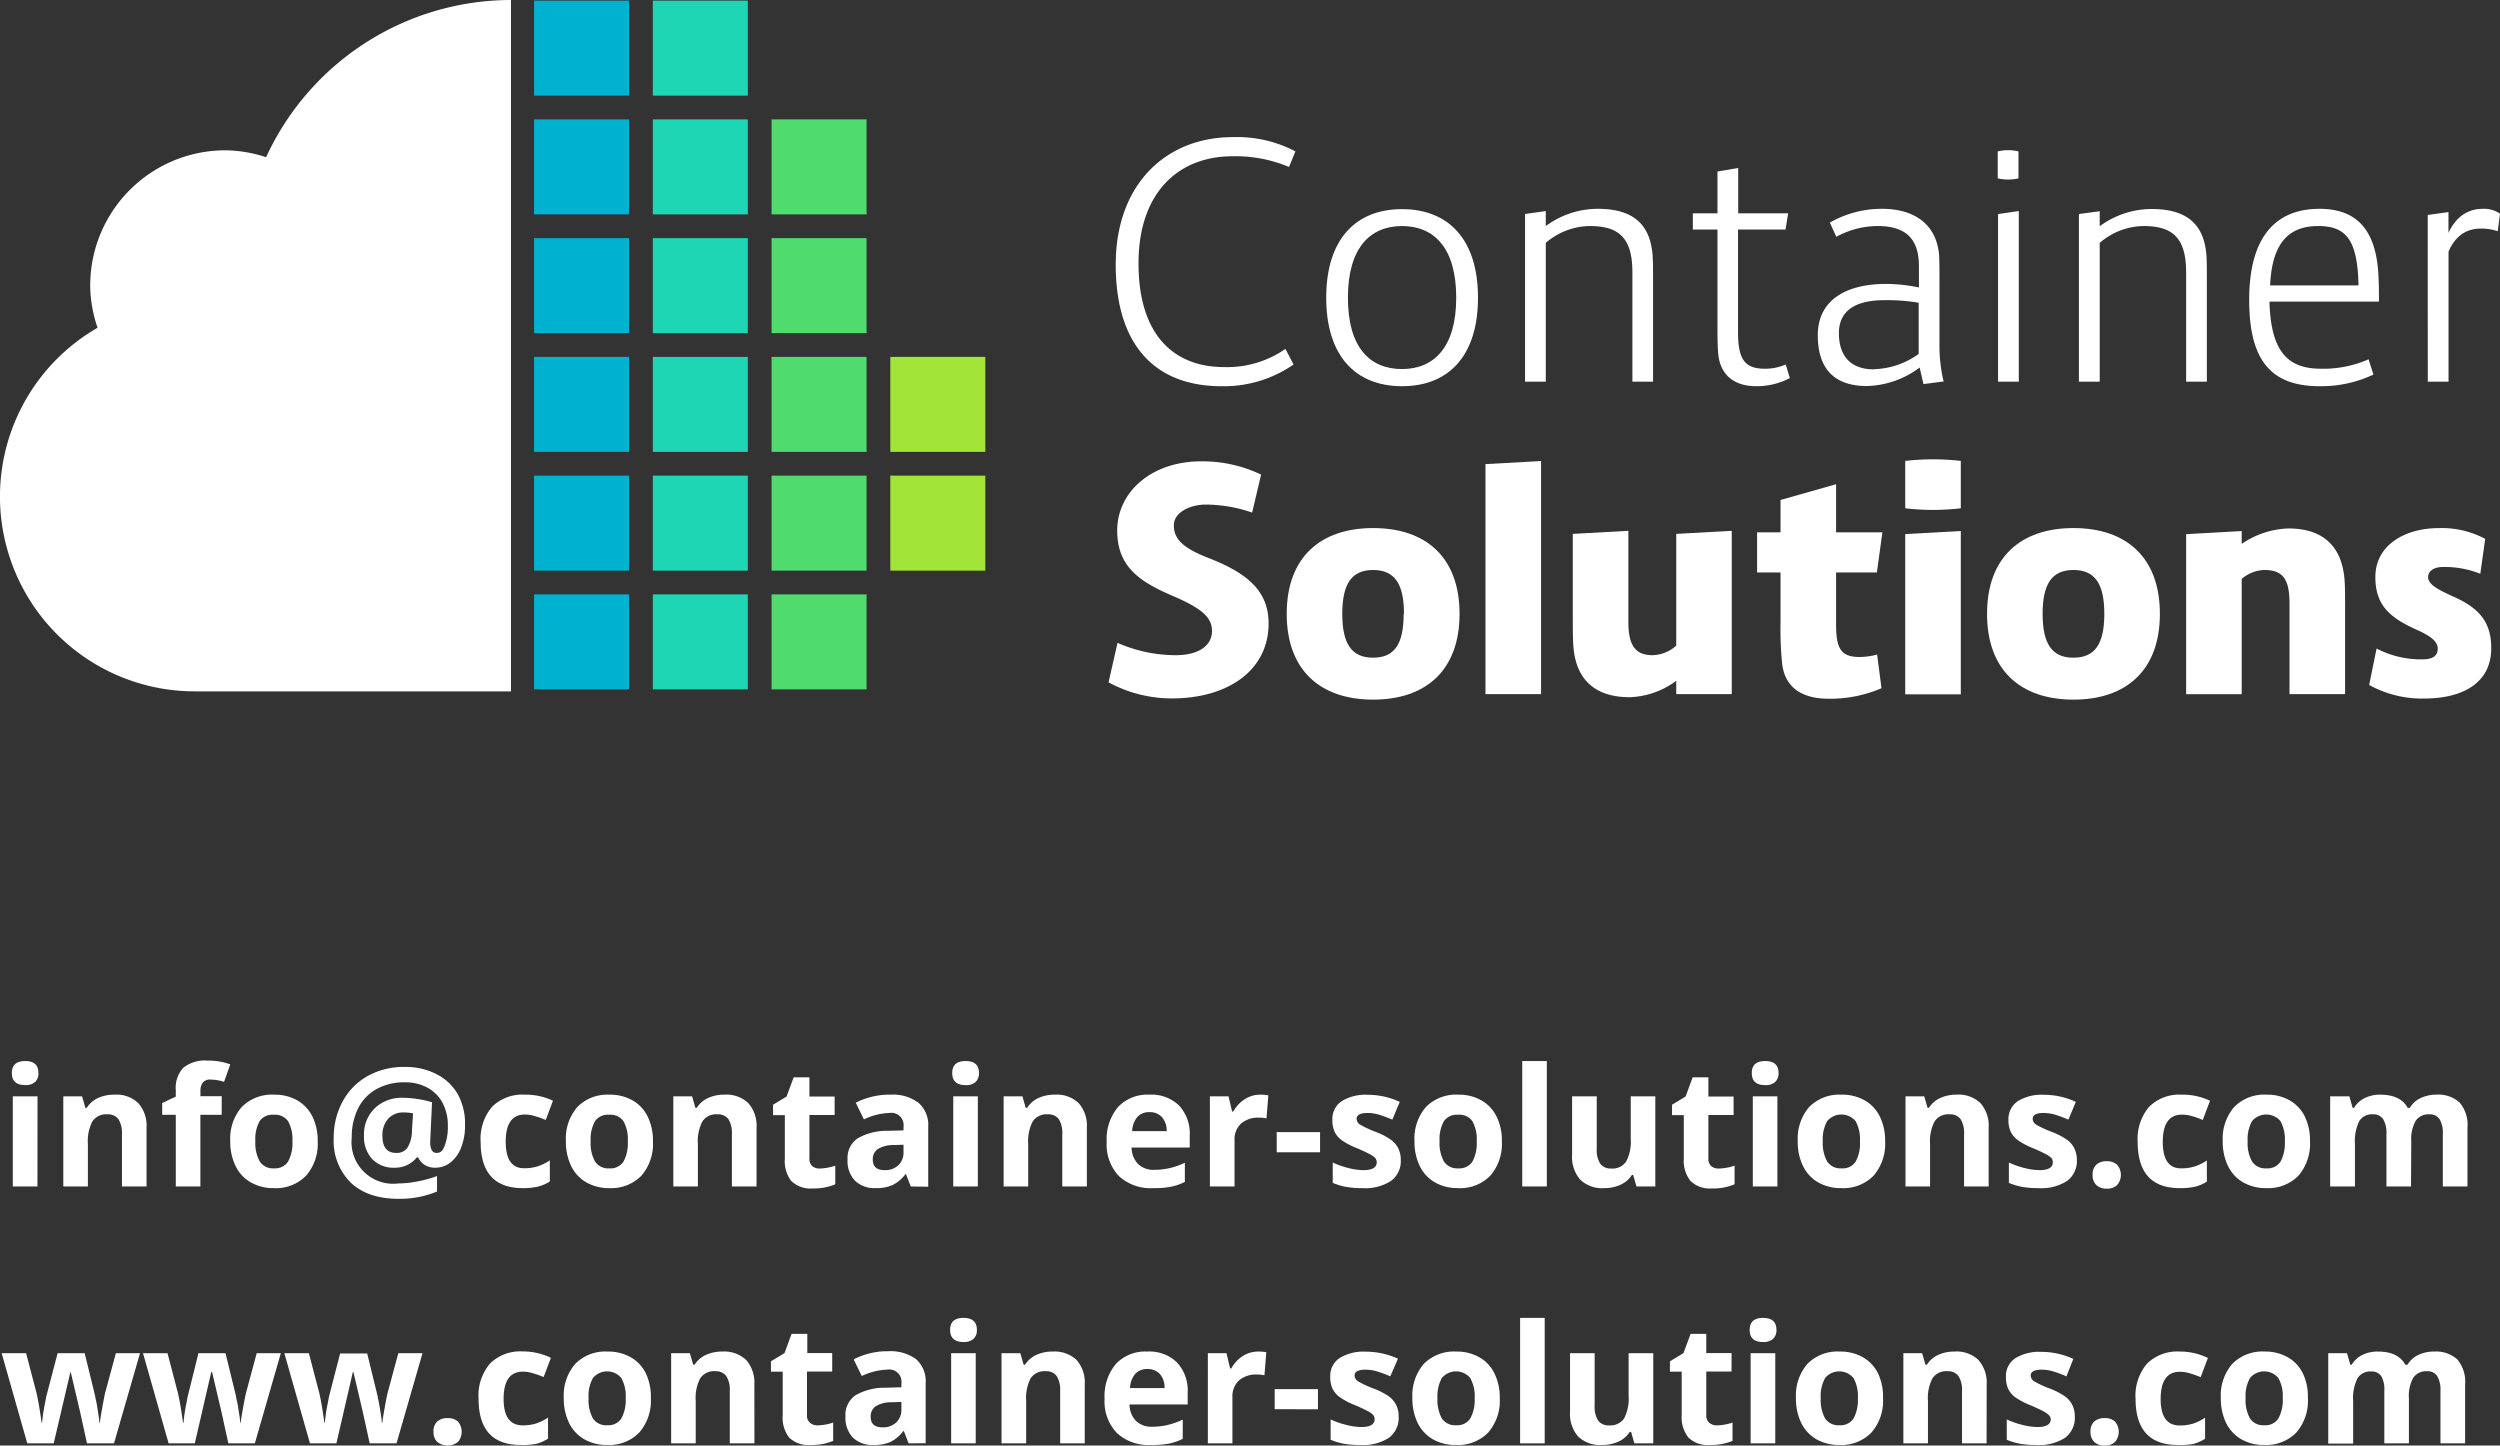 <svg xmlns="http://www.w3.org/2000/svg" viewBox="0 0 390.53 225.81"><rect x="0" y="0" width="390.53" height="225.81" fill="#333333" stroke="none"/><defs><style>.cls-1{fill:#fff;}.cls-2{fill:#00b1d0;}.cls-3{fill:#1ed6b3;}.cls-4{fill:#4fdb6d;}.cls-5{fill:#a2e538;}</style></defs><title>logo_emails</title><g id="Layer_2" data-name="Layer 2"><g id="Layer_1-2" data-name="Layer 1"><path class="cls-1" d="M79.82,108H30.52A30.43,30.43,0,0,1,15.24,51.2a20.82,20.82,0,0,1-1.15-6.59A21.13,21.13,0,0,1,35.22,23.48a20.88,20.88,0,0,1,6.35,1.08A42.16,42.16,0,0,1,79.82,0Z"/><rect class="cls-2" x="83.43" y="0.1" width="14.84" height="14.84"/><rect class="cls-3" x="101.98" y="0.1" width="14.84" height="14.84"/><rect class="cls-2" x="83.43" y="18.65" width="14.84" height="14.84"/><rect class="cls-3" x="101.98" y="18.65" width="14.84" height="14.84"/><rect class="cls-4" x="120.53" y="18.65" width="14.84" height="14.84"/><rect class="cls-2" x="83.43" y="37.2" width="14.84" height="14.84"/><rect class="cls-3" x="101.98" y="37.2" width="14.84" height="14.84"/><rect class="cls-4" x="120.53" y="37.2" width="14.84" height="14.84"/><rect class="cls-2" x="83.43" y="55.75" width="14.84" height="14.84"/><rect class="cls-3" x="101.98" y="55.75" width="14.84" height="14.84"/><rect class="cls-4" x="120.53" y="55.75" width="14.84" height="14.84"/><rect class="cls-5" x="139.08" y="55.75" width="14.84" height="14.84"/><rect class="cls-2" x="83.43" y="74.3" width="14.84" height="14.84"/><rect class="cls-3" x="101.98" y="74.3" width="14.84" height="14.84"/><rect class="cls-4" x="120.53" y="74.3" width="14.84" height="14.84"/><rect class="cls-5" x="139.08" y="74.3" width="14.84" height="14.84"/><rect class="cls-2" x="83.43" y="92.85" width="14.84" height="14.84"/><rect class="cls-3" x="101.98" y="92.85" width="14.84" height="14.84"/><rect class="cls-4" x="120.53" y="92.85" width="14.84" height="14.84"/><path class="cls-1" d="M174.29,41.33c0-12.56,7.86-19.91,18.29-19.91a19.65,19.65,0,0,1,9.78,2.23l-1,2.43a21.61,21.61,0,0,0-8.82-1.67c-8.56,0-14.69,5.78-14.69,16.72,0,11.65,5.93,16.21,13.32,16.21a15.88,15.88,0,0,0,9.63-2.84l1.27,2.44a19.1,19.1,0,0,1-11.3,3.39C180.93,60.33,174.29,54.45,174.29,41.33Z"/><path class="cls-1" d="M230.88,46.5c0,9.12-4.61,13.83-11.86,13.83s-11.85-4.71-11.85-13.83S211.78,32.67,219,32.67,230.88,37.33,230.88,46.5Zm-3.4,0c0-7.8-3.49-11.19-8.46-11.19s-8.46,3.39-8.46,11.19S214,57.65,219,57.65,227.48,54.25,227.48,46.5Z"/><path class="cls-1" d="M258.23,43.71V59.62H255V42.55c0-5.27-2-7.24-6.64-7.24a10.71,10.71,0,0,0-6.89,2.63V59.62h-3.24V33.43l3.24-.46v2.34a13.72,13.72,0,0,1,8.11-2.69c4.91,0,8.1,1.87,8.56,7.09C258.23,40.88,258.23,42,258.23,43.71Z"/><path class="cls-1" d="M279.6,59.06a11.12,11.12,0,0,1-5.21,1.27c-4.11,0-5.83-2.38-6-5.32-.1-1.37-.1-2.58-.1-4.41V35.86h-3.85V33.33h3.85V26.79l3.24-.55v7.09h7.8l-.41,2.53H271.5V51.92c0,4.36,1.16,5.68,4.2,5.68a8,8,0,0,0,3.25-.66Z"/><path class="cls-1" d="M300.47,60l-.6-2.59a14.21,14.21,0,0,1-8.26,2.89c-4.36,0-7.65-2-7.65-7.95,0-5.32,4.2-8,10.69-8a25.68,25.68,0,0,1,5.11.56V41.59c0-4-1.77-6.28-6.43-6.28A13.43,13.43,0,0,0,286.85,37l-1-2.23A16.29,16.29,0,0,1,294,32.62c5.22,0,8.61,2.58,8.92,7.4.05,1.16.05,2.33.05,4v9.57a23.73,23.73,0,0,0,.65,6Zm-7.75-2.33a12.47,12.47,0,0,0,7-2.38v-8a30.2,30.2,0,0,0-5.32-.4c-4.4,0-7.14,1.52-7.14,5.16S289.18,57.7,292.72,57.7Z"/><path class="cls-1" d="M312.07,23.65a7.09,7.09,0,0,1,3.24,0v4.21a7.09,7.09,0,0,1-3.24,0Zm.05,9.78,3.24-.46V59.62h-3.24Z"/><path class="cls-1" d="M344.74,43.71V59.62H341.5V42.55c0-5.27-2-7.24-6.63-7.24A10.67,10.67,0,0,0,328,37.94V59.62h-3.25V33.43L328,33v2.34a13.69,13.69,0,0,1,8.1-2.69c4.92,0,8.11,1.87,8.56,7.09C344.74,40.88,344.74,42,344.74,43.71Z"/><path class="cls-1" d="M370,56.13l.76,2.38a19.09,19.09,0,0,1-8.41,1.82c-7.65,0-11-4.1-11-13.47,0-10.14,4.35-14.24,11-14.24,5.88,0,8.76,3.39,9.17,10.08.1,1.67.1,2.79.1,4.41H354.52c.2,8,3,10.49,8.05,10.49A17.67,17.67,0,0,0,370,56.13Zm-15.4-11.55h13.83c-.15-7.1-1.93-9.27-6.28-9.27C357.61,35.31,354.92,37.84,354.62,44.58Z"/><path class="cls-1" d="M379.24,33.58l3.24-.45v3.24c1.27-2.74,3.29-3.75,5.32-3.75a4.36,4.36,0,0,1,2.73.76l-.35,2.74a7.93,7.93,0,0,0-2.69-.41c-2.33,0-4,1.27-5,3.6V59.62h-3.24Z"/><path class="cls-1" d="M173.17,106.59l1.4-6.17a22.56,22.56,0,0,0,9.07,1.93c4,0,5.69-1.78,5.69-3.76s-1.26-3.42-6.13-5.5c-5.06-2.17-8.68-4.48-8.68-10.22,0-6,5.36-10.8,13.07-10.8A21.1,21.1,0,0,1,197,74.14l-1.4,5.93a22.54,22.54,0,0,0-7.23-1.25c-2.51,0-5,1.25-5,3.23s1.15,3.47,5.4,5.11c5.83,2.27,9.4,5,9.4,10.22,0,7.38-6.41,11.72-15.09,11.72A20.69,20.69,0,0,1,173.17,106.59Z"/><path class="cls-1" d="M228,95.89c0,8.77-5.21,13.4-13.5,13.4S201,104.66,201,95.89s5.2-13.4,13.5-13.4S228,87.11,228,95.89Zm-8.68,0c0-4.73-1.49-6.85-4.82-6.85s-4.82,2.12-4.82,6.85,1.49,6.85,4.82,6.85S219.27,100.62,219.27,95.89Z"/><path class="cls-1" d="M232.05,72.5l8.68-.48v36.41h-8.68Z"/><path class="cls-1" d="M270.52,82.92v25.51h-8.67v-2.08a12.86,12.86,0,0,1-7.29,2.56c-5.64,0-8.39-3-8.77-7.86-.1-1.11-.1-2.75-.1-4.39V83.4l8.68-.48V97.14c0,3.72,1.11,5.21,3.81,5.21a5.82,5.82,0,0,0,3.67-1.49V83.4Z"/><path class="cls-1" d="M293.23,102.25l.68,5.26a20.24,20.24,0,0,1-8.25,1.64c-4.72,0-6.94-2.22-7.28-5.59a53.44,53.44,0,0,1-.24-6.37V89.43h-3.66V83.16h3.66V78.1l8.68-2.46v7.52h7.23l-.86,6.27h-6.37v8.2c0,3.76.82,5,3.67,5A10.81,10.81,0,0,0,293.23,102.25Z"/><path class="cls-1" d="M297.62,72a38.18,38.18,0,0,1,8.68,0V79.4a37.06,37.06,0,0,1-8.68,0Zm0,11.43,8.68-.48v25.51h-8.68Z"/><path class="cls-1" d="M337.4,95.89c0,8.77-5.21,13.4-13.5,13.4s-13.5-4.63-13.5-13.4,5.21-13.4,13.5-13.4S337.4,87.11,337.4,95.89Zm-8.68,0c0-4.73-1.49-6.85-4.82-6.85s-4.82,2.12-4.82,6.85,1.49,6.85,4.82,6.85S328.72,100.62,328.72,95.89Z"/><path class="cls-1" d="M366.33,94.73v13.7h-8.68V94.25c0-3.71-1-5.21-3.9-5.21a5.64,5.64,0,0,0-3.57,1.4v18H341.5v-25l8.68-.48v2a13.72,13.72,0,0,1,7.28-2.41c5.64,0,8.34,3,8.77,7.85C366.33,91.45,366.33,93.09,366.33,94.73Z"/><path class="cls-1" d="M370.09,107l1.16-5.69a15.05,15.05,0,0,0,7.13,1.69c1.79,0,2.42-.63,2.42-1.69s-1-1.93-3.43-3c-3.9-1.78-6.31-3.66-6.31-8.15,0-5.21,4.91-7.66,9.83-7.66a14.34,14.34,0,0,1,7.33,1.68l-.77,5.45a15,15,0,0,0-5.79-1.06c-1.54,0-2.36.68-2.36,1.59,0,1.11,1.5,1.93,3.86,3,4.43,1.93,6,4.29,6,8.1,0,5.55-4.63,7.86-10.47,7.86A17.14,17.14,0,0,1,370.09,107Z"/><path class="cls-1" d="M13.59,225.47l-1.08-4.92-1.46-6.22H11L8.39,225.47H4.26l-4-14.08H4.08l1.63,6.24c.26,1.11.52,2.65.79,4.62h.08a25.25,25.25,0,0,1,.44-3l.2-1.07L9,211.39h4.23l1.65,6.75c0,.19.08.46.16.82s.14.75.2,1.15.13.81.19,1.2.08.7.09.94h.08c.07-.61.21-1.44.4-2.49s.33-1.77.41-2.13l1.69-6.24h3.77l-4.06,14.08Z"/><path class="cls-1" d="M35.67,225.47l-1.08-4.92-1.46-6.22H33l-2.57,11.14H26.34l-4-14.08h3.83l1.63,6.24c.26,1.11.52,2.65.79,4.62h.08a25.25,25.25,0,0,1,.44-3l.2-1.07L31,211.39h4.23l1.65,6.75c0,.19.08.46.16.82s.14.75.2,1.15.13.81.19,1.2.08.7.09.94h.08c.07-.61.21-1.44.4-2.49s.33-1.77.42-2.13l1.68-6.24h3.77l-4.06,14.08Z"/><path class="cls-1" d="M57.75,225.47l-1.08-4.92-1.46-6.22h-.09l-2.57,11.14H48.42l-4-14.08h3.83l1.63,6.24c.26,1.11.52,2.65.79,4.62h.08a25.25,25.25,0,0,1,.44-3l.2-1.07,1.74-6.75h4.23L59,218.14c0,.19.09.46.16.82s.14.75.2,1.15.13.81.19,1.2.08.7.09.94h.08c.07-.61.21-1.44.4-2.49s.33-1.77.42-2.13l1.68-6.24H66l-4.06,14.08Z"/><path class="cls-1" d="M67.72,223.67a2.11,2.11,0,0,1,.56-1.6,2.31,2.31,0,0,1,1.65-.54,2.22,2.22,0,0,1,1.62.55,2.47,2.47,0,0,1,0,3.16,2.62,2.62,0,0,1-3.25,0A2.08,2.08,0,0,1,67.72,223.67Z"/><path class="cls-1" d="M81.33,225.72q-6.57,0-6.57-7.21A7.68,7.68,0,0,1,76.55,213a6.71,6.71,0,0,1,5.12-1.89,9.93,9.93,0,0,1,4.39,1l-1.14,3a15.87,15.87,0,0,0-1.69-.6,5.28,5.28,0,0,0-1.56-.24q-3,0-3,4.26c0,2.76,1,4.13,3,4.13a7.12,7.12,0,0,0,2.06-.29,7.46,7.46,0,0,0,1.88-.93v3.29a6.19,6.19,0,0,1-1.88.82A10.66,10.66,0,0,1,81.33,225.72Z"/><path class="cls-1" d="M101.67,218.41a7.54,7.54,0,0,1-1.81,5.37,6.55,6.55,0,0,1-5,1.94,7.12,7.12,0,0,1-3.58-.88,6.05,6.05,0,0,1-2.38-2.55,8.66,8.66,0,0,1-.83-3.88,7.55,7.55,0,0,1,1.8-5.37,6.61,6.61,0,0,1,5.07-1.91,7.05,7.05,0,0,1,3.57.88,5.83,5.83,0,0,1,2.38,2.53A8.42,8.42,0,0,1,101.67,218.41Zm-9.73,0a6,6,0,0,0,.68,3.16,2.48,2.48,0,0,0,2.24,1.07,2.42,2.42,0,0,0,2.21-1.07,6,6,0,0,0,.67-3.16,5.76,5.76,0,0,0-.68-3.14,2.88,2.88,0,0,0-4.44,0A5.78,5.78,0,0,0,91.94,218.41Z"/><path class="cls-1" d="M117.85,225.47H114v-8.22a3.89,3.89,0,0,0-.55-2.29,2,2,0,0,0-1.72-.76,2.59,2.59,0,0,0-2.33,1.08,6.62,6.62,0,0,0-.72,3.57v6.62h-3.84V211.39h2.93l.52,1.8h.21a4.08,4.08,0,0,1,1.77-1.54,6.05,6.05,0,0,1,2.57-.52,5,5,0,0,1,3.73,1.32,5.39,5.39,0,0,1,1.27,3.84Z"/><path class="cls-1" d="M127.74,222.66a8.08,8.08,0,0,0,2.41-.44v2.86a8.55,8.55,0,0,1-3.52.64,4.3,4.3,0,0,1-3.36-1.16,5.08,5.08,0,0,1-1-3.5v-6.79h-1.84v-1.62l2.12-1.28,1.1-3h2.46v3H130v2.88h-3.94v6.79a1.48,1.48,0,0,0,.46,1.21A1.82,1.82,0,0,0,127.74,222.66Z"/><path class="cls-1" d="M141.94,225.47l-.74-1.91h-.1a5.64,5.64,0,0,1-2,1.69,6.33,6.33,0,0,1-2.67.47,4.34,4.34,0,0,1-3.2-1.15,4.5,4.5,0,0,1-1.16-3.3,3.71,3.71,0,0,1,1.57-3.31,9.1,9.1,0,0,1,4.73-1.18l2.44-.07v-.62a1.91,1.91,0,0,0-2.19-2.14,10,10,0,0,0-4,1l-1.27-2.6a11.43,11.43,0,0,1,5.39-1.27,6.75,6.75,0,0,1,4.35,1.23,4.61,4.61,0,0,1,1.51,3.76v9.38ZM140.81,219l-1.49.05a4.74,4.74,0,0,0-2.49.6,1.9,1.9,0,0,0-.82,1.69c0,1.08.62,1.63,1.87,1.63a3,3,0,0,0,2.13-.77,2.72,2.72,0,0,0,.8-2Z"/><path class="cls-1" d="M148.42,207.75c0-1.25.7-1.88,2.09-1.88s2.09.63,2.09,1.88a1.81,1.81,0,0,1-.52,1.39,2.21,2.21,0,0,1-1.57.5C149.12,209.64,148.42,209,148.42,207.75Zm4,17.72h-3.84V211.39h3.84Z"/><path class="cls-1" d="M169.45,225.47h-3.84v-8.22a4,4,0,0,0-.54-2.29,2,2,0,0,0-1.73-.76,2.6,2.6,0,0,0-2.33,1.08,6.73,6.73,0,0,0-.71,3.57v6.62h-3.85V211.39h2.94l.52,1.8h.21a4.08,4.08,0,0,1,1.77-1.54,6,6,0,0,1,2.56-.52,5,5,0,0,1,3.73,1.32,5.34,5.34,0,0,1,1.27,3.84Z"/><path class="cls-1" d="M179.78,225.72a7.24,7.24,0,0,1-5.31-1.87,7.11,7.11,0,0,1-1.92-5.32,7.81,7.81,0,0,1,1.77-5.47,6.3,6.3,0,0,1,4.9-1.93,6.16,6.16,0,0,1,4.64,1.7,6.42,6.42,0,0,1,1.67,4.69v1.87h-9.09a3.78,3.78,0,0,0,1,2.56,3.45,3.45,0,0,0,2.55.92,10.26,10.26,0,0,0,2.4-.27,12.52,12.52,0,0,0,2.37-.84v3a8.7,8.7,0,0,1-2.15.75A14,14,0,0,1,179.78,225.72Zm-.54-11.86a2.45,2.45,0,0,0-1.91.77,3.57,3.57,0,0,0-.8,2.2h5.39a3.17,3.17,0,0,0-.74-2.2A2.55,2.55,0,0,0,179.24,213.86Z"/><path class="cls-1" d="M196.51,211.13a6,6,0,0,1,1.3.11l-.29,3.6a4.63,4.63,0,0,0-1.14-.12,4.06,4.06,0,0,0-2.86.94,3.4,3.4,0,0,0-1,2.65v7.16h-3.84V211.39h2.91l.57,2.37h.19a5.22,5.22,0,0,1,1.76-1.91A4.42,4.42,0,0,1,196.51,211.13Z"/><path class="cls-1" d="M199.12,220.13V217h6.76v3.15Z"/><path class="cls-1" d="M218.49,221.29a3.86,3.86,0,0,1-1.51,3.3,7.39,7.39,0,0,1-4.5,1.13,14.1,14.1,0,0,1-2.62-.2,10.66,10.66,0,0,1-2-.61v-3.18a13.43,13.43,0,0,0,2.42.85,10.07,10.07,0,0,0,2.36.34c1.39,0,2.09-.41,2.09-1.21a1,1,0,0,0-.28-.74,3.81,3.81,0,0,0-1-.64c-.45-.24-1.05-.52-1.81-.84a11.23,11.23,0,0,1-2.39-1.26,3.65,3.65,0,0,1-1.11-1.33,4.38,4.38,0,0,1-.34-1.84,3.35,3.35,0,0,1,1.45-2.91,7.14,7.14,0,0,1,4.13-1,11.88,11.88,0,0,1,5,1.1L217.18,215c-.71-.31-1.37-.55-2-.75a6.29,6.29,0,0,0-1.87-.29c-1.14,0-1.71.31-1.71.92a1.11,1.11,0,0,0,.55.9,16,16,0,0,0,2.4,1.12,11.21,11.21,0,0,1,2.42,1.24,3.74,3.74,0,0,1,1.13,1.34A4,4,0,0,1,218.49,221.29Z"/><path class="cls-1" d="M234.28,218.41a7.54,7.54,0,0,1-1.81,5.37,6.55,6.55,0,0,1-5.05,1.94,7.12,7.12,0,0,1-3.58-.88,6.05,6.05,0,0,1-2.38-2.55,8.66,8.66,0,0,1-.83-3.88,7.55,7.55,0,0,1,1.8-5.37,6.61,6.61,0,0,1,5.07-1.91,7.05,7.05,0,0,1,3.57.88,5.83,5.83,0,0,1,2.38,2.53A8.42,8.42,0,0,1,234.28,218.41Zm-9.73,0a6,6,0,0,0,.68,3.16,2.48,2.48,0,0,0,2.24,1.07,2.41,2.41,0,0,0,2.21-1.07,6,6,0,0,0,.68-3.16,5.76,5.76,0,0,0-.69-3.14,2.88,2.88,0,0,0-4.44,0A5.87,5.87,0,0,0,224.55,218.41Z"/><path class="cls-1" d="M241.3,225.47h-3.84v-19.6h3.84Z"/><path class="cls-1" d="M255.31,225.47l-.52-1.8h-.2a4.07,4.07,0,0,1-1.75,1.52,6,6,0,0,1-2.58.53,4.93,4.93,0,0,1-3.74-1.32,5.36,5.36,0,0,1-1.26-3.83v-9.18h3.84v8.23a4,4,0,0,0,.54,2.28,2,2,0,0,0,1.73.76,2.61,2.61,0,0,0,2.33-1.07,6.78,6.78,0,0,0,.71-3.57v-6.63h3.85v14.08Z"/><path class="cls-1" d="M268.22,222.66a8.14,8.14,0,0,0,2.42-.44v2.86a8.63,8.63,0,0,1-3.53.64,4.3,4.3,0,0,1-3.36-1.16,5.08,5.08,0,0,1-1.05-3.5v-6.79h-1.84v-1.62l2.12-1.28,1.11-3h2.45v3h3.95v2.88h-3.95v6.79a1.52,1.52,0,0,0,.46,1.21A1.82,1.82,0,0,0,268.22,222.66Z"/><path class="cls-1" d="M273.32,207.75c0-1.25.7-1.88,2.09-1.88s2.09.63,2.09,1.88a1.81,1.81,0,0,1-.52,1.39,2.21,2.21,0,0,1-1.57.5C274,209.64,273.32,209,273.32,207.75Zm4,17.72h-3.85V211.39h3.85Z"/><path class="cls-1" d="M294.15,218.41a7.54,7.54,0,0,1-1.81,5.37,6.55,6.55,0,0,1-5,1.94,7.09,7.09,0,0,1-3.58-.88,6.05,6.05,0,0,1-2.38-2.55,8.66,8.66,0,0,1-.83-3.88,7.55,7.55,0,0,1,1.8-5.37,6.6,6.6,0,0,1,5.06-1.91,7.06,7.06,0,0,1,3.58.88,5.88,5.88,0,0,1,2.38,2.53A8.42,8.42,0,0,1,294.15,218.41Zm-9.73,0a6,6,0,0,0,.68,3.16,2.48,2.48,0,0,0,2.24,1.07,2.42,2.42,0,0,0,2.21-1.07,6,6,0,0,0,.67-3.16,5.76,5.76,0,0,0-.68-3.14,2.88,2.88,0,0,0-4.44,0A5.78,5.78,0,0,0,284.42,218.41Z"/><path class="cls-1" d="M310.33,225.47h-3.84v-8.22a4,4,0,0,0-.55-2.29,2,2,0,0,0-1.72-.76,2.59,2.59,0,0,0-2.33,1.08,6.62,6.62,0,0,0-.72,3.57v6.62h-3.84V211.39h2.93l.52,1.8H301a4.08,4.08,0,0,1,1.77-1.54,6,6,0,0,1,2.57-.52,4.92,4.92,0,0,1,3.72,1.32,5.35,5.35,0,0,1,1.28,3.84Z"/><path class="cls-1" d="M324.11,221.29a3.86,3.86,0,0,1-1.51,3.3,7.39,7.39,0,0,1-4.5,1.13,14,14,0,0,1-2.62-.2,10.66,10.66,0,0,1-2-.61v-3.18a13.32,13.32,0,0,0,2.41.85,10.14,10.14,0,0,0,2.36.34c1.4,0,2.1-.41,2.1-1.21A1,1,0,0,0,320,221a4.24,4.24,0,0,0-1-.64c-.45-.24-1.06-.52-1.81-.84a11,11,0,0,1-2.39-1.26,3.55,3.55,0,0,1-1.11-1.33,4.38,4.38,0,0,1-.34-1.84,3.35,3.35,0,0,1,1.45-2.91,7.14,7.14,0,0,1,4.13-1,11.88,11.88,0,0,1,4.95,1.1L322.8,215c-.71-.31-1.37-.55-2-.75a6.31,6.31,0,0,0-1.88-.29c-1.13,0-1.7.31-1.7.92a1.08,1.08,0,0,0,.55.9,16,16,0,0,0,2.4,1.12,11.21,11.21,0,0,1,2.42,1.24,3.74,3.74,0,0,1,1.13,1.34A4,4,0,0,1,324.11,221.29Z"/><path class="cls-1" d="M326.56,223.67a2.11,2.11,0,0,1,.57-1.6,2.31,2.31,0,0,1,1.65-.54,2.22,2.22,0,0,1,1.62.55,2.46,2.46,0,0,1,0,3.16,2.18,2.18,0,0,1-1.61.57,2.24,2.24,0,0,1-1.64-.56A2.11,2.11,0,0,1,326.56,223.67Z"/><path class="cls-1" d="M340.18,225.72q-6.57,0-6.58-7.21a7.72,7.72,0,0,1,1.79-5.49,6.72,6.72,0,0,1,5.13-1.89,9.85,9.85,0,0,1,4.38,1l-1.13,3a16.69,16.69,0,0,0-1.69-.6,5.28,5.28,0,0,0-1.56-.24q-3,0-3,4.26c0,2.76,1,4.13,3,4.13a7.05,7.05,0,0,0,2.05-.29,7.52,7.52,0,0,0,1.89-.93v3.29a6.3,6.3,0,0,1-1.88.82A10.78,10.78,0,0,1,340.18,225.72Z"/><path class="cls-1" d="M360.52,218.41a7.54,7.54,0,0,1-1.81,5.37,6.55,6.55,0,0,1-5,1.94,7.06,7.06,0,0,1-3.58-.88,6,6,0,0,1-2.38-2.55,8.66,8.66,0,0,1-.83-3.88,7.55,7.55,0,0,1,1.8-5.37,6.6,6.6,0,0,1,5.06-1.91,7.09,7.09,0,0,1,3.58.88,5.88,5.88,0,0,1,2.38,2.53A8.55,8.55,0,0,1,360.52,218.41Zm-9.73,0a5.91,5.91,0,0,0,.68,3.16,2.46,2.46,0,0,0,2.24,1.07,2.42,2.42,0,0,0,2.21-1.07,6,6,0,0,0,.67-3.16,5.76,5.76,0,0,0-.68-3.14,2.88,2.88,0,0,0-4.44,0A5.78,5.78,0,0,0,350.79,218.41Z"/><path class="cls-1" d="M376.3,225.47h-3.84v-8.22A4.15,4.15,0,0,0,372,215a1.78,1.78,0,0,0-1.6-.76,2.31,2.31,0,0,0-2.14,1.08,7.05,7.05,0,0,0-.67,3.57v6.62H363.7V211.39h2.93l.52,1.8h.21a4,4,0,0,1,1.64-1.52,5.37,5.37,0,0,1,2.46-.54c2.1,0,3.53.68,4.28,2.06h.34a3.8,3.8,0,0,1,1.67-1.52,5.54,5.54,0,0,1,2.48-.54,5,5,0,0,1,3.63,1.22,5.44,5.44,0,0,1,1.22,3.94v9.18h-3.85v-8.22a4.15,4.15,0,0,0-.51-2.29,1.8,1.8,0,0,0-1.61-.76,2.41,2.41,0,0,0-2.11,1,5.77,5.77,0,0,0-.7,3.2Z"/><path class="cls-1" d="M1.85,167.62c0-1.25.7-1.87,2.09-1.87S6,166.37,6,167.62A1.81,1.81,0,0,1,5.51,169a2.16,2.16,0,0,1-1.57.5C2.55,169.51,1.85,168.88,1.85,167.62Zm4,17.72H2V171.26H5.86Z"/><path class="cls-1" d="M22.89,185.34H19.05v-8.22a4,4,0,0,0-.55-2.29,2,2,0,0,0-1.72-.76,2.59,2.59,0,0,0-2.33,1.08,6.67,6.67,0,0,0-.72,3.57v6.62H9.89V171.26h2.93l.52,1.8h.21a4.08,4.08,0,0,1,1.77-1.54,6,6,0,0,1,2.57-.52,4.89,4.89,0,0,1,3.72,1.33,5.3,5.3,0,0,1,1.28,3.83Z"/><path class="cls-1" d="M34.63,174.15H31.3v11.19H27.46V174.15H25.34V172.3l2.12-1v-1a4.59,4.59,0,0,1,1.18-3.51,5.43,5.43,0,0,1,3.79-1.11,9.73,9.73,0,0,1,3.54.59L35,169a7.21,7.21,0,0,0-2.14-.36,1.38,1.38,0,0,0-1.18.48,2,2,0,0,0-.37,1.24v.88h3.33Z"/><path class="cls-1" d="M49.63,178.28a7.59,7.59,0,0,1-1.82,5.38,6.57,6.57,0,0,1-5.05,1.94,7.06,7.06,0,0,1-3.57-.89,5.82,5.82,0,0,1-2.38-2.55,8.5,8.5,0,0,1-.84-3.88,7.51,7.51,0,0,1,1.81-5.37A6.62,6.62,0,0,1,42.84,171a7.12,7.12,0,0,1,3.58.88,5.94,5.94,0,0,1,2.38,2.53A8.55,8.55,0,0,1,49.63,178.28Zm-9.74,0a5.88,5.88,0,0,0,.69,3.16,2.46,2.46,0,0,0,2.23,1.07A2.41,2.41,0,0,0,45,181.45a6,6,0,0,0,.68-3.17,5.86,5.86,0,0,0-.68-3.14,2.48,2.48,0,0,0-2.23-1,2.43,2.43,0,0,0-2.22,1A5.83,5.83,0,0,0,39.89,178.28Z"/><path class="cls-1" d="M72.64,175.87a9.08,9.08,0,0,1-.58,3.32,5.36,5.36,0,0,1-1.64,2.36,3.78,3.78,0,0,1-2.45.86,3,3,0,0,1-1.65-.45,2.6,2.6,0,0,1-1-1.17h-.2a4.31,4.31,0,0,1-3.46,1.62,4.63,4.63,0,0,1-3.51-1.34,5.09,5.09,0,0,1-1.29-3.67,5.67,5.67,0,0,1,1.69-4.29,6.09,6.09,0,0,1,4.41-1.62,15.05,15.05,0,0,1,2.38.21,13.67,13.67,0,0,1,2.15.49l-.29,6.16c0,1.17.32,1.75,1,1.75s1-.39,1.28-1.17a8.29,8.29,0,0,0,.48-3.08,7.46,7.46,0,0,0-.84-3.59,5.78,5.78,0,0,0-2.38-2.37,7.22,7.22,0,0,0-3.49-.82,8.89,8.89,0,0,0-4.42,1.05,7,7,0,0,0-2.88,3,9.91,9.91,0,0,0-1,4.56,6.5,6.5,0,0,0,7.24,7.19,16.1,16.1,0,0,0,2.94-.3,18.52,18.52,0,0,0,3.14-.86v2.42a15.18,15.18,0,0,1-6,1.14q-4.78,0-7.46-2.51a9.15,9.15,0,0,1-2.68-7,11.75,11.75,0,0,1,1.37-5.65,9.93,9.93,0,0,1,3.89-4,11.51,11.51,0,0,1,5.81-1.44,10.62,10.62,0,0,1,5,1.13,8,8,0,0,1,3.37,3.23A9.59,9.59,0,0,1,72.64,175.87Zm-12.9,1.58c0,1.77.72,2.65,2.17,2.65a2,2,0,0,0,1.72-.79,5,5,0,0,0,.72-2.61l.17-2.78a7.06,7.06,0,0,0-1.45-.14,3.12,3.12,0,0,0-2.45,1A3.88,3.88,0,0,0,59.74,177.45Z"/><path class="cls-1" d="M81.66,185.6q-6.57,0-6.58-7.22a7.74,7.74,0,0,1,1.79-5.49A6.73,6.73,0,0,1,82,171a9.85,9.85,0,0,1,4.38.95l-1.13,3a15.87,15.87,0,0,0-1.69-.6A5.27,5.27,0,0,0,82,174.1q-3,0-3,4.25t3,4.14a6.73,6.73,0,0,0,2-.3,7.52,7.52,0,0,0,1.89-.93v3.29a6.05,6.05,0,0,1-1.88.82A10.59,10.59,0,0,1,81.66,185.6Z"/><path class="cls-1" d="M102,178.28a7.58,7.58,0,0,1-1.81,5.38,6.58,6.58,0,0,1-5,1.94,7.1,7.1,0,0,1-3.58-.89,5.88,5.88,0,0,1-2.38-2.55,8.63,8.63,0,0,1-.83-3.88,7.55,7.55,0,0,1,1.8-5.37A6.63,6.63,0,0,1,95.21,171a7.09,7.09,0,0,1,3.58.88,5.88,5.88,0,0,1,2.38,2.53A8.55,8.55,0,0,1,102,178.28Zm-9.73,0a5.89,5.89,0,0,0,.68,3.16,2.46,2.46,0,0,0,2.24,1.07,2.42,2.42,0,0,0,2.21-1.06,6,6,0,0,0,.67-3.17,5.76,5.76,0,0,0-.68-3.14,2.46,2.46,0,0,0-2.23-1,2.43,2.43,0,0,0-2.21,1A5.74,5.74,0,0,0,92.27,178.28Z"/><path class="cls-1" d="M118.18,185.34h-3.85v-8.22a4,4,0,0,0-.54-2.29,2,2,0,0,0-1.72-.76,2.58,2.58,0,0,0-2.33,1.08,6.67,6.67,0,0,0-.72,3.57v6.62h-3.84V171.26h2.93l.52,1.8h.21a4.08,4.08,0,0,1,1.77-1.54,6,6,0,0,1,2.56-.52,4.91,4.91,0,0,1,3.73,1.33,5.3,5.3,0,0,1,1.28,3.83Z"/><path class="cls-1" d="M128.06,182.54a8.14,8.14,0,0,0,2.42-.45V185a8.59,8.59,0,0,1-3.53.65,4.3,4.3,0,0,1-3.35-1.17,5.07,5.07,0,0,1-1-3.49v-6.79h-1.84v-1.63l2.11-1.28,1.11-3h2.46v3h3.94v2.89h-3.94v6.79a1.5,1.5,0,0,0,.46,1.21A1.8,1.8,0,0,0,128.06,182.54Z"/><path class="cls-1" d="M142.27,185.34l-.74-1.91h-.1a5.64,5.64,0,0,1-2,1.69,6.36,6.36,0,0,1-2.68.48,4.34,4.34,0,0,1-3.19-1.16,4.43,4.43,0,0,1-1.16-3.3,3.72,3.72,0,0,1,1.56-3.31,9.16,9.16,0,0,1,4.73-1.18l2.45-.07V176a1.91,1.91,0,0,0-2.19-2.14,10,10,0,0,0-4,1l-1.27-2.6A11.52,11.52,0,0,1,139.1,171a6.64,6.64,0,0,1,4.34,1.24A4.54,4.54,0,0,1,145,176v9.38Zm-1.13-6.52-1.49.05a4.78,4.78,0,0,0-2.49.6,1.9,1.9,0,0,0-.82,1.69c0,1.09.62,1.63,1.86,1.63a3,3,0,0,0,2.14-.77,2.7,2.7,0,0,0,.8-2Z"/><path class="cls-1" d="M148.75,167.62c0-1.25.69-1.87,2.09-1.87s2.09.62,2.09,1.87a1.85,1.85,0,0,1-.52,1.39,2.18,2.18,0,0,1-1.57.5C149.44,169.51,148.75,168.88,148.75,167.62Zm4,17.72h-3.84V171.26h3.84Z"/><path class="cls-1" d="M169.78,185.34h-3.84v-8.22a4,4,0,0,0-.54-2.29,2,2,0,0,0-1.73-.76,2.6,2.6,0,0,0-2.33,1.08,6.67,6.67,0,0,0-.72,3.57v6.62h-3.84V171.26h2.94l.51,1.8h.22a4.08,4.08,0,0,1,1.77-1.54,6,6,0,0,1,2.56-.52,4.91,4.91,0,0,1,3.73,1.33,5.3,5.3,0,0,1,1.27,3.83Z"/><path class="cls-1" d="M180.11,185.6a7.29,7.29,0,0,1-5.32-1.88,7.13,7.13,0,0,1-1.91-5.32,7.81,7.81,0,0,1,1.77-5.47,6.29,6.29,0,0,1,4.89-1.93,6.19,6.19,0,0,1,4.65,1.7,6.42,6.42,0,0,1,1.66,4.7v1.86h-9.08a3.73,3.73,0,0,0,1,2.56,3.43,3.43,0,0,0,2.55.92,10.32,10.32,0,0,0,2.4-.27,11.27,11.27,0,0,0,2.37-.84v3a8.7,8.7,0,0,1-2.15.75A13.9,13.9,0,0,1,180.11,185.6Zm-.54-11.87a2.44,2.44,0,0,0-1.92.78,3.57,3.57,0,0,0-.79,2.19h5.39a3.18,3.18,0,0,0-.74-2.19A2.52,2.52,0,0,0,179.57,173.73Z"/><path class="cls-1" d="M196.84,171a6.52,6.52,0,0,1,1.29.11l-.29,3.6a4.55,4.55,0,0,0-1.13-.12,4.06,4.06,0,0,0-2.86.94,3.4,3.4,0,0,0-1,2.65v7.16H189V171.26h2.91l.56,2.37h.19a5.33,5.33,0,0,1,1.77-1.91A4.4,4.4,0,0,1,196.84,171Z"/><path class="cls-1" d="M199.44,180v-3.15h6.77V180Z"/><path class="cls-1" d="M218.82,181.16a3.85,3.85,0,0,1-1.51,3.3,7.39,7.39,0,0,1-4.5,1.14,13.94,13.94,0,0,1-2.62-.21,10,10,0,0,1-2-.61V181.6a13.32,13.32,0,0,0,2.41.85,10.15,10.15,0,0,0,2.37.34c1.39,0,2.09-.41,2.09-1.21a1,1,0,0,0-.28-.74,4.24,4.24,0,0,0-1-.64c-.45-.24-1.06-.52-1.81-.84a11,11,0,0,1-2.39-1.26,3.48,3.48,0,0,1-1.11-1.33,4.38,4.38,0,0,1-.34-1.84,3.36,3.36,0,0,1,1.45-2.91,7.14,7.14,0,0,1,4.13-1,11.74,11.74,0,0,1,4.95,1.11l-1.16,2.77q-1.06-.45-2-.75a6.31,6.31,0,0,0-1.88-.29c-1.13,0-1.7.31-1.7.92a1.09,1.09,0,0,0,.55.9,16,16,0,0,0,2.4,1.12,10.72,10.72,0,0,1,2.42,1.25,3.63,3.63,0,0,1,1.13,1.33A4,4,0,0,1,218.82,181.16Z"/><path class="cls-1" d="M234.61,178.28a7.58,7.58,0,0,1-1.81,5.38,6.58,6.58,0,0,1-5.05,1.94,7.1,7.1,0,0,1-3.58-.89,5.88,5.88,0,0,1-2.38-2.55,8.63,8.63,0,0,1-.83-3.88,7.55,7.55,0,0,1,1.8-5.37,6.63,6.63,0,0,1,5.06-1.91,7.06,7.06,0,0,1,3.58.88,5.88,5.88,0,0,1,2.38,2.53A8.42,8.42,0,0,1,234.61,178.28Zm-9.73,0a5.89,5.89,0,0,0,.68,3.16,2.48,2.48,0,0,0,2.24,1.07,2.42,2.42,0,0,0,2.21-1.06,6,6,0,0,0,.67-3.17,5.76,5.76,0,0,0-.68-3.14,2.46,2.46,0,0,0-2.23-1,2.43,2.43,0,0,0-2.21,1A5.74,5.74,0,0,0,224.88,178.28Z"/><path class="cls-1" d="M241.63,185.34h-3.84V165.75h3.84Z"/><path class="cls-1" d="M255.64,185.34l-.52-1.8h-.2a4.07,4.07,0,0,1-1.75,1.52,6,6,0,0,1-2.59.54,4.94,4.94,0,0,1-3.74-1.33,5.36,5.36,0,0,1-1.26-3.83v-9.18h3.85v8.23a3.93,3.93,0,0,0,.54,2.28,2,2,0,0,0,1.72.77,2.59,2.59,0,0,0,2.33-1.08,6.67,6.67,0,0,0,.72-3.57v-6.63h3.84v14.08Z"/><path class="cls-1" d="M268.55,182.54a8.13,8.13,0,0,0,2.41-.45V185a8.54,8.54,0,0,1-3.52.65,4.31,4.31,0,0,1-3.36-1.17,5.07,5.07,0,0,1-1.05-3.49v-6.79h-1.84v-1.63l2.12-1.28,1.1-3h2.46v3h3.94v2.89h-3.94v6.79a1.5,1.5,0,0,0,.46,1.21A1.82,1.82,0,0,0,268.55,182.54Z"/><path class="cls-1" d="M273.65,167.62c0-1.25.69-1.87,2.09-1.87s2.09.62,2.09,1.87a1.81,1.81,0,0,1-.52,1.39,2.16,2.16,0,0,1-1.57.5C274.34,169.51,273.65,168.88,273.65,167.62Zm4,17.72h-3.84V171.26h3.84Z"/><path class="cls-1" d="M294.48,178.28a7.58,7.58,0,0,1-1.81,5.38,6.6,6.6,0,0,1-5.05,1.94,7.07,7.07,0,0,1-3.58-.89,5.88,5.88,0,0,1-2.38-2.55,8.5,8.5,0,0,1-.83-3.88,7.55,7.55,0,0,1,1.8-5.37,6.63,6.63,0,0,1,5.06-1.91,7.09,7.09,0,0,1,3.58.88,5.88,5.88,0,0,1,2.38,2.53A8.55,8.55,0,0,1,294.48,178.28Zm-9.74,0a5.88,5.88,0,0,0,.69,3.16,2.46,2.46,0,0,0,2.24,1.07,2.42,2.42,0,0,0,2.21-1.06,6,6,0,0,0,.67-3.17,5.86,5.86,0,0,0-.68-3.14,2.9,2.9,0,0,0-4.45,0A5.83,5.83,0,0,0,284.74,178.28Z"/><path class="cls-1" d="M310.65,185.34h-3.84v-8.22a4,4,0,0,0-.54-2.29,2,2,0,0,0-1.72-.76,2.58,2.58,0,0,0-2.33,1.08,6.67,6.67,0,0,0-.72,3.57v6.62h-3.84V171.26h2.93l.52,1.8h.21a4.08,4.08,0,0,1,1.77-1.54,6,6,0,0,1,2.56-.52,4.91,4.91,0,0,1,3.73,1.33,5.3,5.3,0,0,1,1.27,3.83Z"/><path class="cls-1" d="M324.43,181.16a3.87,3.87,0,0,1-1.5,3.3,7.41,7.41,0,0,1-4.5,1.14,13.94,13.94,0,0,1-2.62-.21,9.8,9.8,0,0,1-2-.61V181.6a13.32,13.32,0,0,0,2.41.85,10.07,10.07,0,0,0,2.36.34c1.4,0,2.09-.41,2.09-1.21a1,1,0,0,0-.27-.74,4.24,4.24,0,0,0-1-.64c-.45-.24-1.06-.52-1.82-.84a11.11,11.11,0,0,1-2.38-1.26,3.48,3.48,0,0,1-1.11-1.33,4.38,4.38,0,0,1-.35-1.84,3.37,3.37,0,0,1,1.46-2.91,7.1,7.1,0,0,1,4.12-1,11.67,11.67,0,0,1,4.95,1.11l-1.16,2.77c-.7-.3-1.36-.55-2-.75a6.36,6.36,0,0,0-1.88-.29c-1.13,0-1.7.31-1.7.92a1.07,1.07,0,0,0,.55.9,15,15,0,0,0,2.4,1.12,11,11,0,0,1,2.42,1.25,3.63,3.63,0,0,1,1.13,1.33A4.19,4.19,0,0,1,324.43,181.16Z"/><path class="cls-1" d="M326.89,183.54a2.13,2.13,0,0,1,.57-1.6,2.31,2.31,0,0,1,1.65-.54,2.26,2.26,0,0,1,1.62.56,2.44,2.44,0,0,1,0,3.15,2.2,2.2,0,0,1-1.61.57,2.24,2.24,0,0,1-1.64-.56A2.08,2.08,0,0,1,326.89,183.54Z"/><path class="cls-1" d="M340.51,185.6q-6.58,0-6.58-7.22a7.74,7.74,0,0,1,1.79-5.49,6.72,6.72,0,0,1,5.13-1.89,9.85,9.85,0,0,1,4.38.95l-1.13,3a16.69,16.69,0,0,0-1.69-.6,5.27,5.27,0,0,0-1.56-.23q-3,0-3,4.25t3,4.14a6.73,6.73,0,0,0,2-.3,7.52,7.52,0,0,0,1.89-.93v3.29a6.05,6.05,0,0,1-1.88.82A10.71,10.71,0,0,1,340.51,185.6Z"/><path class="cls-1" d="M360.85,178.28a7.63,7.63,0,0,1-1.81,5.38A6.61,6.61,0,0,1,354,185.6a7.06,7.06,0,0,1-3.57-.89,5.82,5.82,0,0,1-2.38-2.55,8.5,8.5,0,0,1-.83-3.88,7.55,7.55,0,0,1,1.8-5.37,6.63,6.63,0,0,1,5.06-1.91,7.12,7.12,0,0,1,3.58.88,5.94,5.94,0,0,1,2.38,2.53A8.55,8.55,0,0,1,360.85,178.28Zm-9.74,0a5.88,5.88,0,0,0,.69,3.16,2.46,2.46,0,0,0,2.23,1.07,2.42,2.42,0,0,0,2.22-1.06,6.1,6.1,0,0,0,.67-3.17,5.86,5.86,0,0,0-.68-3.14,2.9,2.9,0,0,0-4.45,0A5.83,5.83,0,0,0,351.11,178.28Z"/><path class="cls-1" d="M376.63,185.34h-3.84v-8.22a4.15,4.15,0,0,0-.51-2.29,1.82,1.82,0,0,0-1.61-.76,2.33,2.33,0,0,0-2.14,1.08,7.2,7.2,0,0,0-.66,3.57v6.62H364V171.26H367l.51,1.8h.22a3.88,3.88,0,0,1,1.64-1.51,5.23,5.23,0,0,1,2.45-.55q3.17,0,4.29,2.06h.34a3.78,3.78,0,0,1,1.66-1.52,5.62,5.62,0,0,1,2.49-.54,4.9,4.9,0,0,1,3.62,1.23,5.37,5.37,0,0,1,1.23,3.93v9.18h-3.85v-8.22a4.15,4.15,0,0,0-.51-2.29,1.82,1.82,0,0,0-1.61-.76,2.41,2.41,0,0,0-2.11,1,5.77,5.77,0,0,0-.7,3.2Z"/></g></g></svg>
